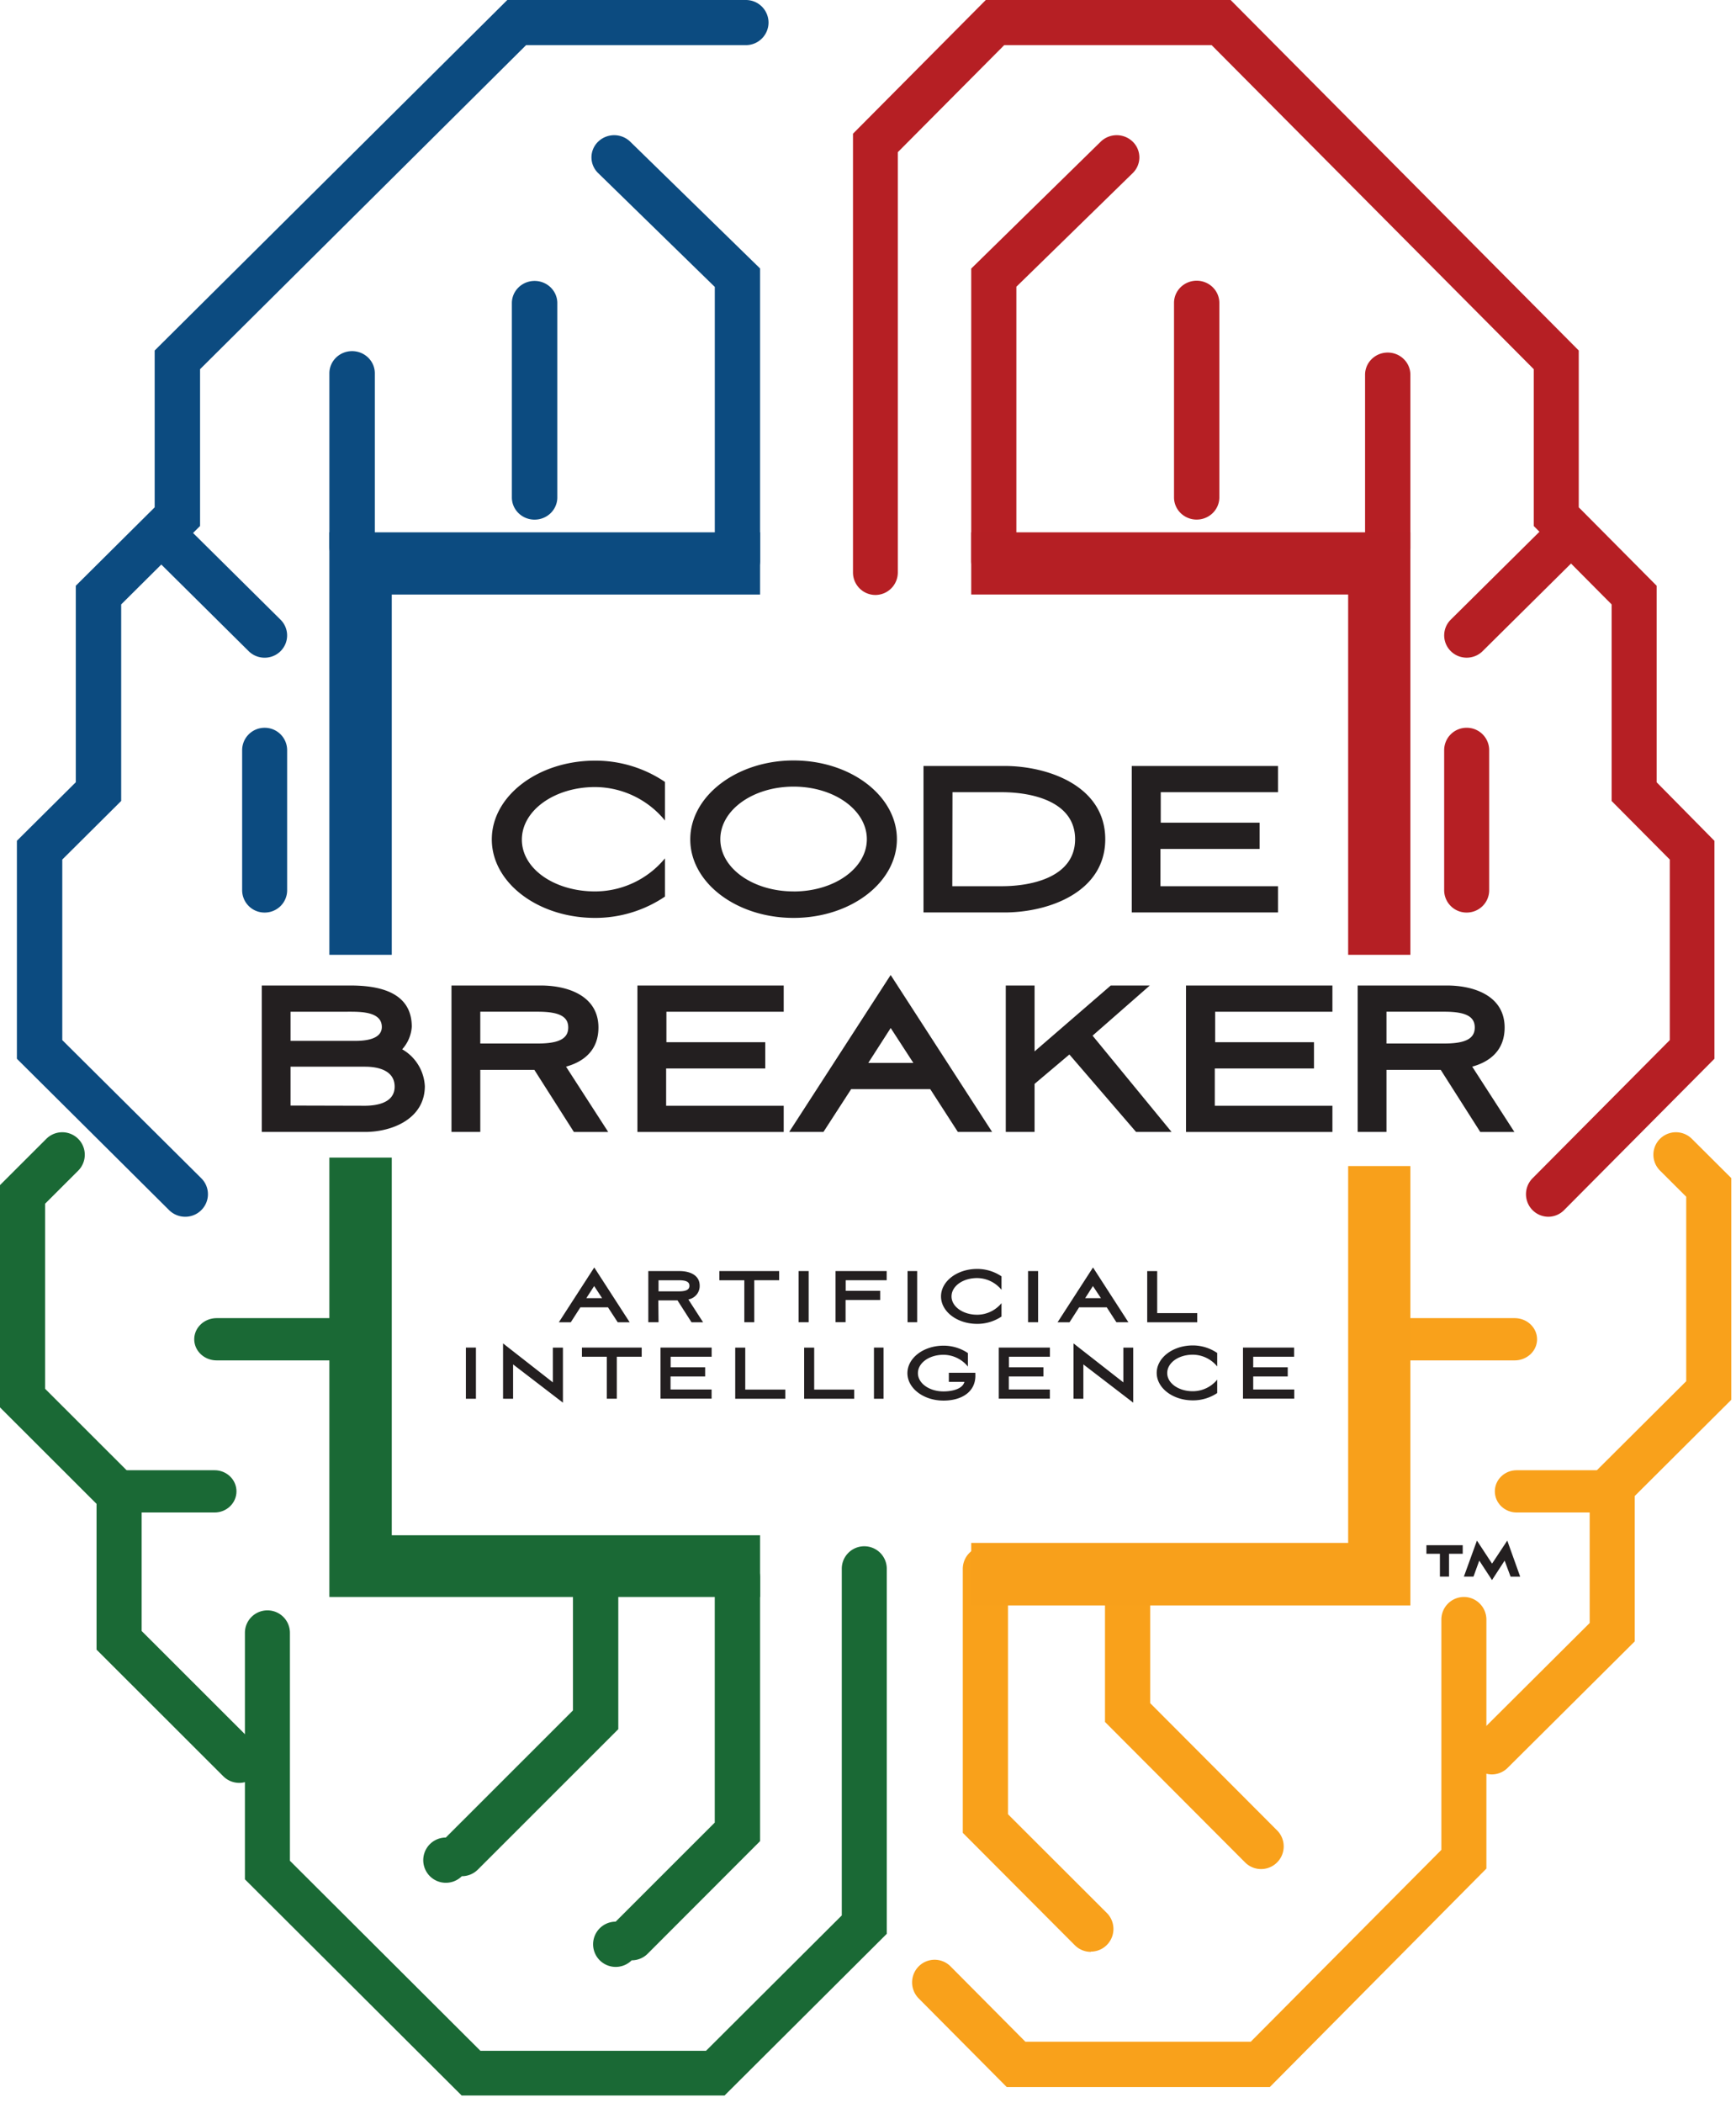 <svg xmlns="http://www.w3.org/2000/svg" width="185" height="224" viewBox="0 0 185 224">
    <g fill="none" fill-rule="nonzero">
        <path fill="#B61F24" d="M105.912 62.1c-1.332 0-2.412-1.058-2.412-2.362V28.606l13.798-13.514a2.45 2.45 0 0 1 3.413 0 2.33 2.33 0 0 1 0 3.344L108.31 30.543v29.195c0 1.298-1.07 2.354-2.397 2.362zm41.97-1.351c-1.331 0-2.411-1.058-2.411-2.363V39.918c0-1.307 1.08-2.365 2.414-2.365s2.415 1.058 2.415 2.365v18.468c0 .628-.255 1.23-.708 1.672a2.438 2.438 0 0 1-1.71.69zm-20.359-5.406c-1.332 0-2.412-1.058-2.412-2.362V32.265c0-1.306 1.081-2.365 2.415-2.365s2.415 1.059 2.415 2.365V52.98c0 .627-.255 1.229-.709 1.672a2.438 2.438 0 0 1-1.709.69z"/>
        <path fill="#B61F24" d="M165.008 129.6a2.387 2.387 0 0 1-2.206-1.482 2.412 2.412 0 0 1 .518-2.618l14.623-14.714V91.554l-6.197-6.236v-20.94l-8.3-8.352V39.323L129.12 4.807h-22.104L95.677 16.21v44.76a2.396 2.396 0 0 1-2.389 2.403A2.396 2.396 0 0 1 90.9 60.97V14.242L105.053 0h26.088l37.102 37.334v16.703l8.3 8.352v20.935l6.157 6.236v23.214l-16.019 16.119a2.373 2.373 0 0 1-1.673.707z"/>
        <path fill="#F9A11B" d="M135.32 222.3h-28.033l-9.384-9.441a2.423 2.423 0 0 1 0-3.413 2.389 2.389 0 0 1 3.392 0l7.978 8.026h24.015l20.313-20.435v-24.523a2.407 2.407 0 0 1 2.4-2.414c1.325 0 2.399 1.08 2.399 2.414v26.515L135.32 222.3z"/>
        <path fill="#F9A11B" d="M159.002 189a2.4 2.4 0 0 1-2.22-1.474 2.381 2.381 0 0 1 .522-2.605l12.104-12.05v-15.507l10.288-10.248v-19.647l-2.796-2.788a2.383 2.383 0 0 1-.621-2.31c.222-.824.87-1.468 1.698-1.69a2.408 2.408 0 0 1 2.32.62l4.203 4.185v23.609l-10.289 10.248v15.486l-13.521 13.447a2.4 2.4 0 0 1-1.688.724z"/>
        <path fill="#F9A11B" d="M171.378 161.1h-9.751c-1.285 0-2.327-1.007-2.327-2.25s1.042-2.25 2.327-2.25h9.746c1.285 0 2.327 1.007 2.327 2.25s-1.042 2.25-2.327 2.25h.005z"/>
        <path fill="#B61F24" d="M156.3 70.052a2.396 2.396 0 0 1-2.215-1.465 2.357 2.357 0 0 1 .52-2.588l10.502-10.403a2.413 2.413 0 0 1 2.316-.615c.827.22 1.474.86 1.695 1.68a2.36 2.36 0 0 1-.62 2.294l-10.502 10.403c-.45.446-1.06.695-1.695.694zm-.004 27.148a2.385 2.385 0 0 1-2.396-2.373V79.893a2.387 2.387 0 0 1 2.398-2.376 2.387 2.387 0 0 1 2.399 2.376v14.929a2.362 2.362 0 0 1-.702 1.683 2.407 2.407 0 0 1-1.7.695z"/>
        <path fill="#F9A11B" d="M116.246 207.9a2.4 2.4 0 0 1-1.703-.705L102.6 195.22v-28.106a2.412 2.412 0 0 1 2.41-2.415c1.33 0 2.409 1.081 2.409 2.415v26.129l10.53 10.512c.69.69.896 1.728.523 2.63a2.407 2.407 0 0 1-2.226 1.488v.026zm18.144-8.82a2.4 2.4 0 0 1-1.703-.706l-14.931-14.963v-16.174a2.412 2.412 0 0 1 2.41-2.414c1.33 0 2.409 1.08 2.409 2.414v14.176l13.519 13.548c.69.69.896 1.728.523 2.63a2.407 2.407 0 0 1-2.227 1.489z"/>
        <path fill="#0C4B80" d="M78.591 62.1c-1.335 0-2.418-1.057-2.418-2.36V30.56L63.74 18.433a2.322 2.322 0 0 1 0-3.341 2.463 2.463 0 0 1 3.423 0L81 28.596v31.128a2.332 2.332 0 0 1-.7 1.676 2.449 2.449 0 0 1-1.709.7zM37.52 60.58c-1.336 0-2.419-1.057-2.419-2.361V39.764c0-1.305 1.084-2.363 2.421-2.363 1.338 0 2.422 1.058 2.422 2.363v18.45a2.332 2.332 0 0 1-.709 1.674 2.45 2.45 0 0 1-1.715.692zm19.447-5.232c-1.336 0-2.419-1.057-2.419-2.36V32.286c0-1.305 1.084-2.363 2.422-2.363 1.337 0 2.421 1.058 2.421 2.363v20.7c0 .627-.256 1.229-.71 1.671a2.45 2.45 0 0 1-1.714.69z"/>
        <path fill="#0C4B80" d="M19.734 129.6a2.425 2.425 0 0 1-1.71-.702L1.8 112.774V89.555l6.277-6.236V62.39l8.406-8.352V37.334L54.062 0H79.48A2.411 2.411 0 0 1 81.9 2.403a2.411 2.411 0 0 1-2.42 2.404H56.065L21.32 39.323v16.703l-8.406 8.352v20.935l-6.277 6.241v19.232L21.45 125.5c.693.687.9 1.72.525 2.618a2.418 2.418 0 0 1-2.235 1.482h-.005z"/>
        <path fill="#1A6935" d="M77.213 223.2H49.198L26.1 200.174v-26.258c0-1.32 1.074-2.39 2.398-2.39a2.394 2.394 0 0 1 2.398 2.39V198.2l20.301 20.238H75.24l14.465-14.42v-36.928c0-1.32 1.073-2.391 2.398-2.391a2.394 2.394 0 0 1 2.398 2.39v38.888L77.213 223.2z"/>
        <path fill="#1A6935" d="M25.498 189.9a2.396 2.396 0 0 1-1.698-.7L10.29 175.71v-15.526L0 149.907V126.23l4.936-4.928a2.404 2.404 0 0 1 3.396 0 2.395 2.395 0 0 1 0 3.39l-3.528 3.523v19.707L15.092 158.2v15.52l12.104 12.09c.687.684.893 1.716.521 2.612a2.4 2.4 0 0 1-2.219 1.478z"/>
        <path fill="#1A6935" d="M22.87 161.1h-9.74c-1.287 0-2.33-1.007-2.33-2.25s1.043-2.25 2.33-2.25h9.74c1.287 0 2.33 1.007 2.33 2.25s-1.043 2.25-2.33 2.25z"/>
        <path fill="#0C4B80" d="M28.2 70.055a2.401 2.401 0 0 1-1.695-.693L16.002 58.954a2.36 2.36 0 0 1-.62-2.294c.221-.82.867-1.46 1.694-1.679.828-.22 1.71.015 2.315.615l10.504 10.407c.686.679.891 1.7.52 2.588a2.395 2.395 0 0 1-2.215 1.464zm0 27.145a2.384 2.384 0 0 1-2.395-2.373V79.895a2.387 2.387 0 0 1 2.398-2.376 2.387 2.387 0 0 1 2.397 2.376v14.927a2.362 2.362 0 0 1-.701 1.683 2.406 2.406 0 0 1-1.699.695z"/>
        <path fill="#1A6935" d="M40.5 142.652c0 .596-.252 1.168-.7 1.59a2.465 2.465 0 0 1-1.687.658H23.09c-1.32 0-2.39-1.007-2.39-2.25s1.07-2.25 2.39-2.25h15.018a2.465 2.465 0 0 1 1.693.658c.449.423.7.997.699 1.594z"/>
        <path fill="#F9A11B" d="M163.8 142.652c0 .596-.252 1.168-.7 1.59a2.466 2.466 0 0 1-1.688.658H146.39c-1.32 0-2.391-1.007-2.391-2.25s1.07-2.25 2.39-2.25h15.022c.634 0 1.242.237 1.69.66.448.423.7.995.698 1.592z"/>
        <path fill="#1A6935" d="M67.316 208.8a2.41 2.41 0 1 1-1.707-4.117l10.56-10.553v-26.117a2.414 2.414 0 0 1 4.831 0v28.094l-11.977 11.988a2.409 2.409 0 0 1-1.707.705zm-18.1-8.96a2.41 2.41 0 1 1-1.707-4.117l13.55-13.54v-14.17a2.414 2.414 0 0 1 4.83 0v16.167l-14.966 14.956a2.409 2.409 0 0 1-1.708.705z"/>
        <path fill="#0C4B80" d="M41.75 101.7V63.328H81V56.7H35.1v45z"/>
        <path fill="#B51F24" d="M103.5 63.325h40.169V101.7h6.631v-45h-46.8z"/>
        <path fill="#F8A01B" d="M143.669 124.2v40.14H103.5V171h46.8v-46.8h-6.631z"/>
        <path fill="#1A6935" d="M81 163.526H41.75V123.3H35.1v46.8H81v-6.574z"/>
        <path fill="#231F20" d="M63.42 94.948a9.676 9.676 0 0 0 7.444-3.524v4.074a13.268 13.268 0 0 1-7.444 2.271c-6.093 0-11.01-3.748-11.01-8.361 0-4.614 4.917-8.388 11.01-8.388a13.217 13.217 0 0 1 7.444 2.267v4.11a9.686 9.686 0 0 0-7.444-3.566c-4.328 0-7.807 2.49-7.807 5.602s3.48 5.515 7.807 5.515zM84.57 81c6.093 0 11.01 3.774 11.01 8.387 0 4.614-4.917 8.382-11.01 8.382s-11.01-3.748-11.01-8.361c0-4.614 4.942-8.408 11.01-8.408zm0 13.953c4.328 0 7.807-2.46 7.807-5.566s-3.484-5.601-7.807-5.601-7.807 2.49-7.807 5.601c0 3.112 3.51 5.561 7.807 5.561v.005zm13.844 2.236V81.586h8.625c4.691 0 10.744 2.154 10.744 7.801 0 5.648-6.042 7.802-10.744 7.802h-8.625zm3.07-2.796h5.279c3.284 0 7.807-1.018 7.807-5.006 0-3.987-4.523-5.006-7.807-5.006h-5.26l-.02 10.012zm19.123-12.807h15.588v2.795h-12.498v3.244h10.533v2.796h-10.564v3.972h12.529v2.796h-15.588V81.586zm-81.703 38.982H27.9V104.97h9.439c2.896 0 6.543.616 6.543 4.39-.059.893-.42 1.74-1.023 2.404a4.8 4.8 0 0 1 2.415 3.941c-.015 3.453-3.469 4.863-6.37 4.863zm-7.94-12.802v3.101h6.917c1.126 0 2.809-.193 2.809-1.482 0-1.563-2.046-1.624-3.371-1.624l-6.355.005zm7.864 10.012c1.407 0 3.228-.336 3.228-2.037 0-1.701-1.714-2.124-3.146-2.124h-7.946v4.14l7.864.02zm12.355 2.79h-3.07V104.97h9.521c2.865 0 6.14 1.09 6.14 4.476 0 2.404-1.536 3.636-3.454 4.166l4.497 6.961h-3.658l-4.216-6.62h-5.76v6.615zm0-9.42h6.139c2.358 0 3.233-.586 3.233-1.707 0-1.12-.87-1.68-3.233-1.68h-6.14v3.386zm16.744-6.178h15.589v2.796H71.017v3.244h10.534v2.796H70.987v3.972h12.529v2.795H67.927V104.97zm31.208 11.04h-8.431l-2.952 4.558h-3.653l10.815-16.718 10.815 16.718h-3.652l-2.942-4.557zm-6.605-2.795h4.804l-2.415-3.718-2.389 3.718zm17.722 7.353h-3.07V104.97h3.07v7.018l8.119-7.018h4.16l-6.099 5.342 8.42 10.256h-3.785l-7.106-8.25-3.71 3.132v5.118zm16.136-15.598h15.603v2.796h-12.498v3.244h10.534v2.796h-10.57v3.972h12.534v2.795h-15.603V104.97zm21.364 15.598h-3.07V104.97h9.521c2.865 0 6.14 1.09 6.14 4.476 0 2.404-1.535 3.636-3.454 4.166l4.497 6.961h-3.637l-4.216-6.62h-5.781v6.615zm0-9.42h6.18c2.359 0 3.228-.586 3.228-1.707 0-1.12-.87-1.68-3.228-1.68h-6.18v3.386zm-82.96 28.1H61.85l-1.024 1.593h-1.273l3.775-5.84 3.776 5.84H65.83l-1.039-1.593zm-2.308-.978h1.678l-.844-1.289-.834 1.289zm7.694 2.566h-1.09v-5.449h3.326c1.023 0 2.149.382 2.149 1.564.013.715-.5 1.333-1.208 1.456l1.571 2.434h-1.233L72.2 138.51h-2.046l.025 2.327zm0-3.29h2.16c.823 0 1.13-.203 1.13-.595 0-.392-.302-.586-1.13-.586h-2.16v1.182zm6.482-1.18v-.979h6.37v.978h-2.65v4.471h-1.06v-4.47h-2.66zm8.447 4.47v-5.449h1.07v5.45h-1.07zm3.934-5.449h5.449v.978h-4.37v1.126H93.8v.977H90.11v2.363h-1.069v-5.444zm7.674 5.45v-5.45h1.023v5.45h-1.023zm7.413-.8a3.377 3.377 0 0 0 2.599-1.233v1.426a4.62 4.62 0 0 1-2.599.78c-2.128 0-3.847-1.31-3.847-2.924 0-1.614 1.719-2.928 3.847-2.928a4.62 4.62 0 0 1 2.599.79v1.436a3.382 3.382 0 0 0-2.599-1.253c-1.535 0-2.727.87-2.727 1.955s1.218 1.95 2.727 1.95zm5.428.8v-5.45h1.07v5.45h-1.07zm8.385-1.59H115l-1.024 1.594h-1.274l3.776-5.84 3.77 5.835h-1.278l-1.029-1.588zm-2.297-.977h1.678l-.854-1.289-.824 1.289zm7.674 1.594h4.267v.977h-5.331v-5.448h1.064v4.47zm-73.67 9.12v-5.449h1.07v5.45h-1.07zm3.96 0v-5.892l5.31 4.15v-3.702h1.07v5.862l-5.311-4.074v3.661l-1.07-.005zm8.405-4.47v-.979h6.37v.978h-2.65v4.471h-1.07v-4.47h-2.65zm8.375-.979h5.449v.978h-4.37v1.126h3.679v.977h-3.689v1.385h4.375v.978h-5.444v-5.444zm9.03 4.477h4.267v.977h-5.336v-5.449h1.069v4.472zm7.346 0h4.267v.977h-5.336v-5.449h1.07v4.472zm6.37.972v-5.449h1.023v5.45h-1.023zm10.81-2.46c0 1.788-1.535 2.659-3.397 2.659-2.128 0-3.847-1.309-3.847-2.923s1.719-2.928 3.847-2.928a4.62 4.62 0 0 1 2.599.789v1.436a3.382 3.382 0 0 0-2.6-1.253c-1.534 0-2.726.871-2.726 1.956s1.218 1.945 2.727 1.945c.951 0 2.046-.275 2.225-1.018h-1.657v-.968h2.824l.005.306zm2.491-2.989h5.449v.978h-4.37v1.126h3.68v.977h-3.69v1.385h4.375v.978h-5.444v-5.444zm7.966 5.45v-5.893l5.31 4.15v-3.702h1.05v5.862l-5.311-4.074v3.661l-1.05-.005zm12.713-.8a3.377 3.377 0 0 0 2.6-1.233v1.426a4.62 4.62 0 0 1-2.6.78c-2.128 0-3.847-1.31-3.847-2.924 0-1.614 1.719-2.928 3.847-2.928a4.62 4.62 0 0 1 2.6.805v1.436a3.382 3.382 0 0 0-2.6-1.253c-1.535 0-2.727.871-2.727 1.956 0 1.084 1.213 1.935 2.727 1.935zm5.346-4.65h5.449v.978h-4.359v1.126h3.678v.977h-3.678v1.385h4.374v.978h-5.464v-5.444zm19.548 21.964v-.911h3.868v.911h-1.458v2.434h-.972V165.5h-1.438zm5.014 2.434H156l1.392-3.84 1.611 2.455 1.622-2.454 1.376 3.84h-1.023l-.635-1.707-1.345 2.073-1.356-2.073-.619 1.706z"/>
    </g>
</svg>
